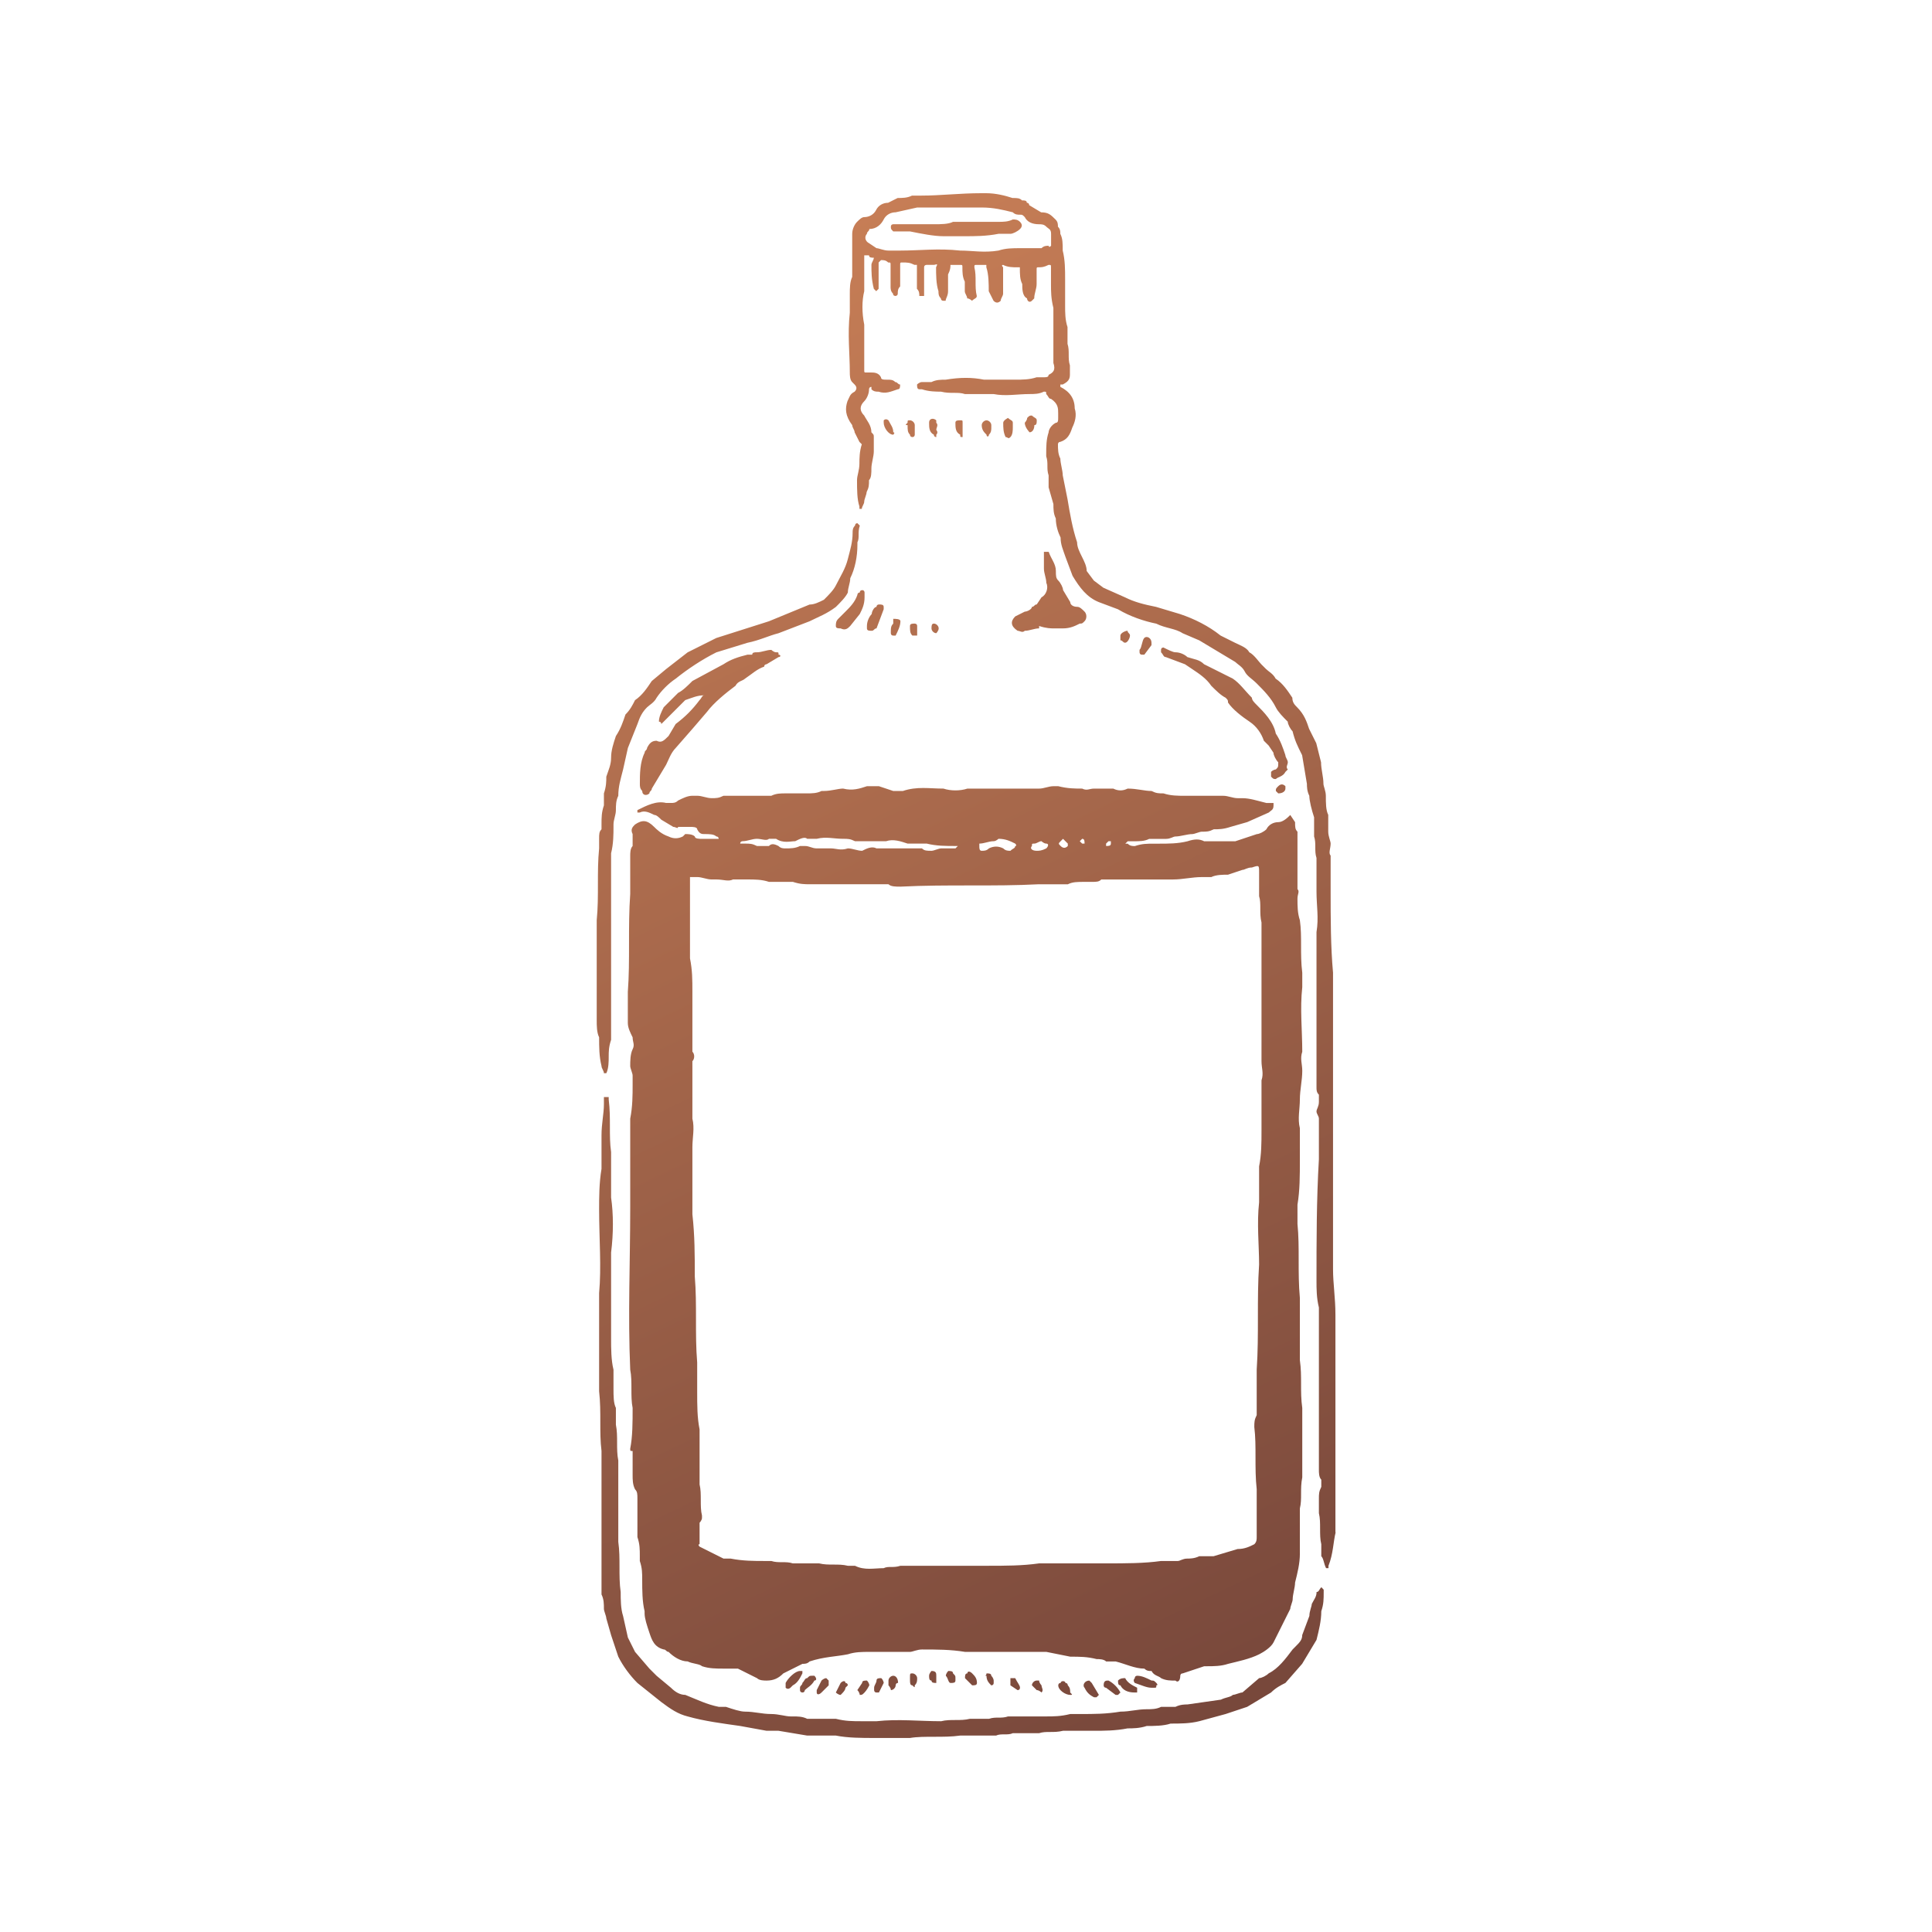<svg width="790" height="790" viewBox="0 0 790 790" fill="none" xmlns="http://www.w3.org/2000/svg">
<path d="M246.94 438.82C246.94 437.84 245.96 436.86 245.96 435.89C244.98 431.98 244.98 428.07 244.98 424.16C244 422.2 244 419.27 244 417.32V376.25C244.98 366.47 244 356.69 244.98 346.92V343.01C244.98 341.05 244.98 340.08 245.96 339.1V337.14C245.96 334.21 245.96 332.25 246.94 329.32V324.43C247.92 321.5 247.92 319.54 247.92 317.59C248.9 314.66 249.88 312.7 249.88 309.77C249.88 306.84 250.86 303.9 251.84 300.97C253.8 298.04 254.77 295.1 255.75 292.17C257.71 290.21 258.68 288.26 259.66 286.3C262.59 284.34 264.55 281.41 266.5 278.48L272.37 273.59L281.17 266.75L292.9 260.88L314.41 254.04L331.03 247.2C332.99 247.2 334.94 246.22 336.9 245.24C338.86 243.28 340.81 241.33 341.79 239.37C343.75 235.46 345.7 232.53 346.68 228.61C347.66 224.7 348.64 221.77 348.64 217.85C348.64 216.87 348.64 215.89 349.62 214.92C349.62 214.92 349.62 213.94 350.6 213.94L351.58 214.92C350.6 217.85 351.58 219.81 350.6 221.76V222.74C350.6 227.63 349.62 232.52 347.67 236.43C347.67 238.39 346.69 240.34 346.69 242.3C345.71 244.26 343.76 246.21 341.8 248.17C337.89 251.1 334.96 252.08 331.04 254.04L318.33 258.93C314.42 259.91 310.51 261.86 305.62 262.84L292.91 266.75C287.04 269.68 281.18 273.59 276.29 277.51C273.36 279.47 270.42 282.4 268.47 285.33C267.49 287.29 265.54 288.26 264.56 289.24C262.6 291.2 261.63 293.15 260.65 296.08L256.74 305.86L254.78 314.66C253.8 318.57 252.82 321.5 252.82 325.42C251.84 327.38 251.84 329.33 251.84 331.29C251.84 333.25 250.86 335.2 250.86 337.16V338.14C250.86 341.07 250.86 344.98 249.88 348.9V425.17C248.9 428.1 248.9 430.06 248.9 432.01C248.9 433.97 248.9 436.9 247.92 438.85H246.94V438.82ZM541.26 650.03V651.01C541.26 653.94 541.26 655.9 540.28 658.83C540.28 662.74 539.3 666.65 538.32 670.56L532.45 680.34L525.61 688.16C523.65 689.14 521.7 690.12 519.74 692.07L509.96 697.94L501.16 700.87L490.4 703.8C486.49 704.78 482.58 704.78 478.67 704.78C475.74 705.76 471.83 705.76 468.89 705.76C465.96 706.74 463.02 706.74 461.07 706.74C456.18 707.72 451.29 707.72 447.38 707.72H434.68C430.77 708.7 427.84 707.72 424.9 708.7H414.14C412.18 709.68 409.25 708.7 407.3 709.68H392.63C385.79 710.66 377.96 709.68 372.1 710.66H357.43C352.54 710.66 346.67 710.66 341.79 709.68H330.06L318.33 707.72H313.44L302.68 705.76C295.84 704.78 288.01 703.8 281.17 701.85C277.26 700.87 274.33 698.92 270.41 695.98L260.63 688.16C257.7 685.23 254.76 681.32 252.81 677.4L249.88 668.6L247.92 661.76C247.92 660.78 246.94 658.83 246.94 657.85C246.94 655.89 246.94 653.94 245.96 651.98V593.31C244.98 585.49 245.96 577.67 244.98 568.86V528.77C245.96 518.01 244.98 506.28 244.98 494.55C244.98 489.66 244.98 483.79 245.96 477.93V464.24C245.96 459.35 246.94 455.44 246.94 451.53V448.6H248.9V449.58C249.88 457.4 248.9 464.25 249.88 471.09V489.67C250.86 496.51 250.86 504.34 249.88 512.16V547.36C249.88 551.27 249.88 556.16 250.86 560.07V567.89C250.86 570.82 250.86 573.76 251.84 575.71V582.55C252.82 587.44 251.84 592.33 252.82 597.22V630.47C253.8 637.31 252.82 644.16 253.8 651C253.8 653.93 253.8 657.84 254.78 660.78L256.74 669.58L259.67 675.45L265.54 682.29L268.47 685.22L274.34 690.11C276.3 692.07 278.25 693.04 280.21 693.04C285.1 695 289.01 696.95 293.9 697.93H296.83C299.76 698.91 302.7 699.89 304.65 699.89C308.56 699.89 311.49 700.87 315.41 700.87C318.34 700.87 321.28 701.85 323.23 701.85H324.21C326.17 701.85 328.12 701.85 330.08 702.83H341.81C345.72 703.81 348.65 703.81 352.57 703.81H358.44C367.24 702.83 376.04 703.81 384.84 703.81C388.75 702.83 392.66 703.81 396.57 702.83H404.39C407.32 701.85 409.28 702.83 412.21 701.85H427.85C430.78 701.85 433.72 701.85 437.63 700.87H441.54C447.41 700.87 452.3 700.87 458.16 699.89C462.07 699.89 465 698.91 468.92 698.91C470.88 698.91 472.83 698.91 474.79 697.93H480.66C482.62 696.95 484.57 696.95 485.55 696.95L499.24 694.99C501.2 694.01 503.15 694.01 504.13 693.03C505.11 693.03 507.06 692.05 508.04 692.05L514.88 686.18C515.86 686.18 517.81 685.2 518.79 684.22C522.7 682.26 525.63 678.35 528.57 674.44L529.55 673.46C531.51 671.5 532.48 670.53 532.48 668.57L535.41 660.75C535.41 658.79 536.39 656.84 536.39 655.86C537.37 653.9 538.35 652.93 538.35 650.97C539.33 650.97 539.33 649.99 540.31 649.01L541.26 650.03ZM354.5 321.48H359.39L365.26 323.44H369.17C375.04 321.48 379.93 322.46 385.79 322.46C388.72 323.44 392.63 323.44 395.57 322.46H424.9C426.86 322.46 428.81 321.48 430.77 321.48H432.73C436.64 322.46 439.57 322.46 442.51 322.46C444.47 323.44 445.44 322.46 447.4 322.46H455.22C457.18 323.44 459.13 323.44 461.09 322.46C465 322.46 467.93 323.44 470.87 323.44C472.83 324.42 473.8 324.42 475.76 324.42C478.69 325.4 481.63 325.4 484.56 325.4H500.21C502.17 325.4 504.12 326.38 506.08 326.38H508.04C510.97 326.38 513.91 327.36 517.82 328.34H520.75V329.32C520.75 331.28 519.77 331.28 518.79 332.25L509.99 336.16L503.15 338.12C500.22 339.1 498.26 339.1 496.31 339.1C494.35 340.08 493.38 340.08 491.42 340.08C490.44 340.08 488.49 341.06 487.51 341.06C485.55 341.06 482.62 342.04 480.67 342.04C479.69 342.04 478.71 343.02 476.76 343.02H469.92C467.96 344 466.01 344 463.08 344H461.12L460.14 344.98H461.12C462.1 345.96 463.08 345.96 464.05 345.96C466.98 344.98 468.94 344.98 471.87 344.98H473.83C477.74 344.98 481.65 344.98 485.56 344C488.49 343.02 490.45 343.02 492.4 344H505.11L513.91 341.07C514.89 341.07 516.84 340.09 517.82 339.11C518.8 337.15 520.75 336.18 522.71 336.18C524.67 336.18 526.62 334.22 527.6 333.25L529.56 336.18C529.56 338.14 529.56 339.11 530.54 340.09V363.56C531.52 364.54 530.54 365.52 530.54 367.47C530.54 370.4 530.54 373.34 531.52 376.27C532.5 383.11 531.52 389.96 532.5 397.78V403.65C531.52 412.45 532.5 421.25 532.5 430.05C531.52 432.98 532.5 434.94 532.5 437.87C532.5 441.78 531.52 445.69 531.52 449.6C531.52 453.51 530.54 457.42 531.52 461.33V474.04C531.52 480.88 531.52 486.75 530.54 492.62V500.44C531.52 510.22 530.54 520 531.52 530.75V556.17C532.5 563.01 531.52 568.88 532.5 575.73V604.09C531.52 608.98 532.5 612.89 531.52 616.8V635.38C531.52 639.29 530.54 643.2 529.56 647.11C529.56 649.07 528.58 652 528.58 653.95C528.58 654.93 527.6 656.88 527.6 657.86L520.76 671.55C519.78 673.51 516.85 675.46 514.89 676.44C510.98 678.4 506.09 679.37 502.18 680.35C499.25 681.33 496.31 681.33 493.38 681.33H492.4L483.6 684.26C482.62 684.26 482.62 685.24 482.62 685.24C482.62 687.2 481.64 688.17 480.66 687.2C478.7 687.2 476.75 687.2 474.79 686.22C473.81 685.24 471.86 685.24 470.88 683.29C469.9 683.29 468.92 683.29 467.95 682.31C464.04 682.31 460.13 680.35 456.22 679.38H452.31C451.33 678.4 449.38 678.4 448.4 678.4C444.49 677.42 441.56 677.42 437.64 677.42L427.86 675.46H394.61C388.74 674.48 382.88 674.48 377.01 674.48C375.05 674.48 373.1 675.46 372.12 675.46H355.5C352.57 675.46 349.63 675.46 346.7 676.44C341.81 677.42 336.92 677.42 331.05 679.37C330.07 680.35 329.09 680.35 328.12 680.35L320.3 684.26C318.34 686.22 316.39 687.19 313.46 687.19C312.48 687.19 310.53 687.19 309.55 686.21L301.73 682.3H295.86C292.93 682.3 289.99 682.3 287.06 681.32C286.08 680.34 283.15 680.34 281.19 679.36C278.26 679.36 275.32 677.4 273.37 675.45C272.39 675.45 272.39 674.47 271.41 674.47C267.5 673.49 266.52 670.56 265.54 667.63C264.56 664.7 263.58 661.76 263.58 659.81V658.83C262.6 654.92 262.6 650.03 262.6 646.12C262.6 643.19 262.6 641.23 261.62 638.3V636.34C261.62 633.41 261.62 631.45 260.64 628.52V612.88C260.64 610.92 260.64 609.95 259.66 608.97C258.68 607.01 258.68 605.06 258.68 603.1V593.32C257.7 593.32 257.7 593.32 257.7 592.34C258.68 587.45 258.68 581.58 258.68 575.72C257.7 570.83 258.68 564.96 257.7 560.07C256.72 537.58 257.7 516.07 257.7 493.58V457.4C258.68 452.51 258.68 447.62 258.68 443.71V439.8C258.68 438.82 257.7 436.87 257.7 435.89C257.7 433.93 257.7 431 258.68 429.05C259.66 427.1 258.68 426.12 258.68 424.16C257.7 422.2 256.72 420.25 256.72 418.29V405.58C257.7 392.87 256.72 379.18 257.7 365.49V349.85C257.7 348.87 257.7 346.92 258.68 345.94V341.05C257.7 339.09 258.68 338.12 259.66 337.14C262.59 335.18 264.55 335.18 267.48 338.12C268.46 339.1 270.41 341.05 273.35 342.03C275.31 343.01 277.26 343.01 279.22 342.03L280.2 341.05C281.18 341.05 283.13 341.05 284.11 342.03C284.11 343.01 286.07 343.01 287.04 343.01H293.88C293.88 343.01 293.88 342.03 292.9 342.03C291.92 341.05 289.97 341.05 288.01 341.05C287.03 341.05 286.05 341.05 285.08 339.09C285.08 338.11 283.12 338.11 282.15 338.11H277.26C277.26 339.09 276.28 338.11 275.3 338.11L270.41 335.18C269.43 334.2 268.45 333.22 267.48 333.22C265.52 332.24 263.57 331.26 261.61 332.24H260.63V331.26C264.54 329.3 268.45 327.35 272.36 328.33H274.32C275.3 328.33 276.28 328.33 277.25 327.35C279.21 326.37 281.16 325.39 283.12 325.39H285.08C287.04 325.39 288.99 326.37 290.95 326.37C292.91 326.37 293.88 326.37 295.84 325.39H315.4C317.36 324.41 319.31 324.41 321.27 324.41H330.07C332.03 324.41 333.98 324.41 335.94 323.43H336.92C339.85 323.43 342.79 322.45 344.74 322.45C348.63 323.44 351.56 322.46 354.5 321.48ZM276.27 296.06C280.18 293.13 283.11 290.19 286.05 286.28C287.03 285.3 287.03 284.32 288.01 284.32C285.08 284.32 283.12 285.3 280.19 286.28L270.41 296.06C270.41 295.08 269.43 295.08 269.43 295.08C269.43 293.12 270.41 291.17 271.39 289.21L277.26 283.34C279.22 282.36 281.17 280.41 283.13 278.45L295.84 271.61C298.77 269.65 301.71 268.68 305.62 267.7H307.58C307.58 266.72 308.56 266.72 309.54 266.72C311.5 266.72 313.45 265.74 315.41 265.74C315.41 265.74 316.39 266.72 317.37 266.72C318.35 266.72 318.35 266.72 318.35 267.7C319.33 267.7 319.33 268.68 318.35 268.68L313.46 271.61C313.46 271.61 312.48 271.61 312.48 272.59C309.55 273.57 307.59 275.52 304.66 277.48C303.68 278.46 301.73 278.46 300.75 280.41C296.84 283.34 291.95 287.25 289.02 291.17L283.15 298.01L276.31 305.83C274.35 307.79 273.38 310.72 272.4 312.67L266.53 322.45C266.53 323.43 265.55 323.43 265.55 324.41C264.57 325.39 262.62 325.39 262.62 323.43C261.64 322.45 261.64 321.47 261.64 320.5C261.64 316.59 261.64 311.7 263.6 307.79C263.6 306.81 264.58 306.81 264.58 305.83C265.56 303.87 266.54 302.9 268.49 302.9C270.45 303.88 271.42 302.9 273.38 300.94L276.27 296.06ZM424.9 361.57C406.32 362.55 387.74 361.57 368.19 362.55C366.23 362.55 364.28 362.55 363.3 361.57H331.03C329.07 361.57 327.12 361.57 324.19 360.59H314.41C311.48 359.61 308.54 359.61 305.61 359.61H299.74C297.78 360.59 295.83 359.61 292.9 359.61H290.94C288.98 359.61 287.03 358.63 285.07 358.63H282.14V391.88C283.12 396.77 283.12 400.68 283.12 405.57V430.02C284.1 431 284.1 432.95 283.12 433.93V457.4C284.1 461.31 283.12 465.22 283.12 469.13V496.51C284.1 505.31 284.1 513.13 284.1 521.93C285.08 533.66 284.1 545.4 285.08 557.13V568.86C285.08 574.73 285.08 579.62 286.06 584.5V606.99C287.04 610.9 286.06 615.79 287.04 619.7V620.68C287.04 621.66 286.06 622.64 286.06 622.64V631.44C285.08 631.44 286.06 632.42 286.06 632.42L295.84 637.31H298.77C303.66 638.29 308.55 638.29 312.46 638.29H315.39C318.32 639.27 321.26 638.29 324.19 639.27H334.95C338.86 640.25 342.77 639.27 346.68 640.25H349.61C353.52 642.21 357.43 641.23 361.34 641.23C363.3 640.25 365.25 641.23 368.18 640.25H403.38C411.2 640.25 418.05 640.25 424.89 639.27H452.27C460.09 639.27 467.91 639.27 474.76 638.29H481.6C482.58 638.29 483.56 637.31 485.51 637.31C486.49 637.31 488.44 637.31 490.4 636.33H496.27L506.05 633.4C508.98 633.4 510.94 632.42 512.89 631.44C513.87 630.46 513.87 629.48 513.87 628.51V608.95C512.89 600.15 513.87 591.35 512.89 583.53C512.89 581.57 512.89 580.6 513.87 578.64V560.06C514.85 545.39 513.87 531.7 514.85 517.04C514.85 509.22 513.87 500.42 514.85 491.62V476.95C515.83 472.06 515.83 467.17 515.83 462.28V441.75C516.81 438.82 515.83 436.86 515.83 433.93V377.22C514.85 373.31 515.83 369.4 514.85 366.46V356.68C514.85 353.75 514.85 353.75 511.92 354.72C509.96 354.72 508.99 355.7 508.01 355.7L502.14 357.66C500.18 357.66 497.25 357.66 495.3 358.64H491.39C487.48 358.64 483.57 359.62 479.66 359.62H450.33C449.35 360.6 448.37 360.6 446.42 360.6H443.49C440.56 360.6 438.6 360.6 436.65 361.58H424.9V361.57ZM349.61 343.97C347.65 342.99 346.68 342.99 344.72 342.99C340.81 342.99 337.88 342.01 333.96 342.99H330.05C329.07 342.01 327.12 342.99 325.16 343.97C323.2 343.97 320.27 344.95 317.34 342.99H314.41C313.43 343.97 311.48 342.99 309.52 342.99C307.56 342.99 305.61 343.97 303.65 343.97C303.65 343.97 302.67 343.97 302.67 344.95H304.63C306.59 344.95 307.56 344.95 309.52 345.93H314.41C315.39 344.95 316.37 344.95 318.32 345.93C319.3 346.91 320.28 346.91 321.25 346.91C323.21 346.91 325.16 346.91 327.12 345.93H329.08C331.04 345.93 332.01 346.91 333.97 346.91H339.84C341.8 346.91 343.75 347.89 346.68 346.91C348.64 346.91 350.59 347.89 352.55 347.89C354.51 346.91 356.46 345.93 358.42 346.91H377C377.98 347.89 378.96 347.89 380.91 347.89C381.89 347.89 383.84 346.91 384.82 346.91H390.69L391.67 345.93H390.68C386.77 345.93 382.86 345.93 378.95 344.95H371.13C368.2 343.97 365.26 342.99 362.33 343.97H349.61ZM328.1 683.27V684.25C327.12 686.21 326.14 688.16 324.19 689.14L323.21 690.12C323.21 690.12 322.23 691.1 321.25 690.12V688.16C322.23 686.2 325.16 683.27 327.12 683.27H328.1ZM327.12 691.1V690.12C327.12 689.14 328.1 689.14 328.1 688.16C329.08 687.18 329.08 686.2 330.06 686.2C331.04 685.22 331.04 685.22 332.02 685.22H333C333.98 686.2 333.98 687.18 333 687.18C332.02 689.14 330.07 690.11 329.09 691.09C329.09 691.09 329.09 692.07 328.11 692.07C328.1 692.07 327.12 692.07 327.12 691.1ZM338.85 687.18V689.14L335.92 692.07C334.94 693.05 333.96 693.05 333.96 692.07V691.09L335.92 687.18C335.92 687.18 336.9 686.2 337.88 686.2L338.85 687.18ZM353.52 242.28V244.24C353.52 247.17 352.54 249.13 351.56 251.08L347.65 255.97C346.67 256.95 345.69 257.93 343.74 256.95C342.76 256.95 341.78 256.95 341.78 255.97C341.78 254.99 341.78 254.01 342.76 253.04L345.69 250.11C347.65 248.15 349.6 246.2 350.58 243.27C350.58 243.27 350.58 242.29 351.56 242.29C351.56 241.31 352.54 241.31 352.54 241.31C353.52 241.3 353.52 242.28 353.52 242.28ZM343.74 688.16C344.72 687.18 345.7 687.18 345.7 688.16C346.68 688.16 346.68 689.14 346.68 689.14L345.7 690.12C345.7 691.1 344.72 692.08 343.74 693.05C342.76 693.05 341.78 692.07 341.78 692.07L343.74 688.16ZM546.15 626.56C545.17 630.47 545.17 635.36 543.22 640.25V641.23H542.24C541.26 639.27 541.26 637.32 540.28 636.34V631.45C539.3 627.54 540.28 622.65 539.3 618.74V612.87C539.3 610.91 539.3 609.94 540.28 607.98V605.05C539.3 604.07 539.3 602.12 539.3 601.14V534.65C538.32 530.74 538.32 526.83 538.32 523.89C538.32 507.27 538.32 490.64 539.3 474.02V457.4C539.3 456.42 538.32 455.44 538.32 454.47C538.32 453.49 539.3 452.51 539.3 450.56V447.63C538.32 446.65 538.32 445.67 538.32 444.7V381.14C539.3 375.27 538.32 370.38 538.32 364.52V350.83C537.34 347.9 538.32 344.96 537.34 342.03V334.21C536.36 331.28 535.38 327.37 535.38 325.41C534.4 323.45 534.4 321.5 534.4 320.52L532.44 308.79C530.48 304.88 529.51 302.92 528.53 299.01C527.55 298.03 526.57 296.08 526.57 295.1C524.61 293.14 522.66 291.19 521.68 289.23C519.72 285.32 516.79 282.39 513.86 279.45C511.9 277.49 509.95 276.52 508.97 274.56C507.99 272.6 506.04 271.63 505.06 270.65L490.39 261.85L483.55 258.92C480.62 256.96 476.71 256.96 472.79 255.01C467.9 254.03 462.03 252.08 457.15 249.14L449.33 246.21C444.44 244.25 441.51 240.34 438.57 235.45L435.64 227.63C434.66 224.7 433.68 222.74 433.68 219.81C432.7 217.85 431.72 214.92 431.72 211.99C430.74 210.03 430.74 208.08 430.74 206.12L428.78 199.28V194.39C427.8 191.46 428.78 189.5 427.8 186.57V185.59C427.8 182.66 427.8 179.72 428.78 176.79C428.78 175.81 429.76 173.86 431.71 172.88C432.69 172.88 432.69 171.9 432.69 170.92V168.96C432.69 167 432.69 165.05 429.76 163.09C428.78 163.09 428.78 162.11 427.8 161.13C427.8 160.15 427.8 160.15 426.82 160.15C424.86 161.13 422.91 161.13 420.95 161.13C416.06 161.13 411.17 162.11 406.28 161.13H394.55C391.62 160.15 388.68 161.13 384.77 160.15C382.81 160.15 379.88 160.15 376.95 159.17H375.97C374.99 159.17 374.99 158.19 374.99 157.21C374.99 157.21 375.97 156.23 376.95 156.23H380.86C382.82 155.25 384.77 155.25 386.73 155.25C392.6 154.27 397.49 154.27 402.37 155.25H415.08C418.01 155.25 420.95 155.25 423.88 154.27H426.81C427.79 154.27 428.77 154.27 428.77 153.29C430.73 152.31 431.7 151.33 430.73 148.4V125.91C429.75 122 429.75 119.07 429.75 116.13V109.29C429.75 108.31 429.75 108.31 428.77 108.31C426.81 109.29 425.84 109.29 424.86 109.29C423.88 109.29 423.88 109.29 423.88 110.27V116.14C423.88 118.1 422.9 120.05 422.9 122.01L421.92 122.99C420.94 123.97 419.96 122.99 419.96 122.01C418 121.03 418 118.1 418 116.14C417.02 114.18 417.02 112.23 417.02 109.3H416.04C414.08 109.3 412.13 109.3 410.17 108.32C409.19 108.32 410.17 109.3 410.17 109.3V120.06C410.17 121.04 409.19 122.02 409.19 122.99C408.21 123.97 407.23 123.97 406.26 122.99L404.3 119.08C404.3 116.15 404.3 112.24 403.32 109.3V108.32H399.41C398.43 108.32 398.43 108.32 398.43 109.3C399.41 113.21 398.43 117.12 399.41 121.03C399.41 122.01 398.43 122.01 397.45 122.99C397.45 122.99 396.47 122.01 395.49 122.01C395.49 121.03 394.51 120.05 394.51 119.08V115.17C393.53 113.21 393.53 111.26 393.53 109.3C393.53 108.32 393.53 108.32 392.55 108.32H388.64C388.64 109.3 388.64 110.28 387.66 112.23V119.07C387.66 121.03 386.68 122 386.68 122.98H385.7C384.72 122.98 384.72 122 384.72 122C383.74 121.02 383.74 120.04 383.74 119.07C382.76 116.14 382.76 112.23 382.76 109.29C383.74 107.33 382.76 108.31 381.78 108.31H378.85C378.85 108.31 377.87 108.31 377.87 109.29V121.02H375.91C375.91 120.04 375.91 119.06 374.93 118.09V108.31H373.95C371.99 107.33 371.02 107.33 369.06 107.33C368.08 107.33 368.08 107.33 368.08 108.31V117.11C367.1 118.09 367.1 119.07 367.1 120.04C367.1 121.02 366.12 121.02 366.12 121.02C366.12 121.02 365.14 121.02 365.14 120.04C364.16 119.06 364.16 118.08 364.16 117.11V108.31C364.16 107.33 364.16 107.33 363.18 107.33C362.2 106.35 361.22 106.35 360.25 106.35L359.27 107.33V118.09L358.29 119.07L357.31 118.09C356.33 114.18 356.33 111.25 356.33 108.31C356.33 107.33 357.31 106.35 357.31 105.38C356.33 105.38 355.35 105.38 355.35 104.4H353.39V119.07C352.41 122.98 352.41 127.87 353.39 132.76V151.34C353.39 152.32 353.39 152.32 354.37 152.32H356.33C357.31 152.32 359.26 152.32 360.24 154.28C360.24 155.26 361.22 155.26 363.17 155.26C364.15 155.26 365.13 155.26 366.1 156.24C367.08 156.24 367.08 157.22 368.06 157.22C368.06 158.2 368.06 159.18 367.08 159.18C364.15 160.16 362.19 161.14 359.26 160.16C358.28 160.16 357.3 160.16 356.33 159.18V158.2C355.35 158.2 355.35 159.18 355.35 159.18C355.35 161.14 354.37 163.09 353.39 164.07C351.43 166.03 351.43 167.98 353.39 169.94C354.37 171.9 356.32 173.85 356.32 176.78C357.3 177.76 357.3 177.76 357.3 178.74V184.61C357.3 186.57 356.32 189.5 356.32 191.45C356.32 193.4 356.32 195.36 355.34 196.34C355.34 198.3 355.34 199.27 354.36 201.23C354.36 202.21 353.38 204.16 353.38 205.14C353.38 206.12 352.4 207.1 352.4 208.07H351.42V207.09C350.44 204.16 350.44 200.25 350.44 196.33C350.44 194.37 351.42 192.42 351.42 189.49C351.42 187.53 351.42 184.6 352.4 181.67L351.42 180.69L349.46 176.78C349.46 175.8 348.48 174.82 348.48 173.85C345.55 169.94 345.55 167.01 346.52 164.07C347.5 162.11 347.5 161.14 349.45 160.16C350.43 159.18 350.43 158.2 349.45 157.23L348.47 156.25C347.49 155.27 347.49 153.32 347.49 152.34C347.49 144.52 346.51 136.69 347.49 127.89V120.07C347.49 118.11 347.49 115.18 348.47 113.23V95.63C348.47 93.67 349.45 91.72 350.43 90.74C351.41 89.76 352.39 88.78 353.36 88.78C355.32 88.78 357.27 87.8 358.25 85.85C359.23 83.9 361.18 82.92 363.14 82.92L367.05 80.96C369.01 80.96 370.96 80.96 372.92 79.98H376.83C384.65 79.98 392.48 79 401.28 79H403.24C407.15 79 411.06 79.98 414 80.96C415.96 80.96 416.93 80.96 417.91 81.94C418.89 81.94 419.87 81.94 419.87 82.92C420.85 82.92 420.85 83.9 420.85 83.9L425.74 86.83C428.67 86.83 429.65 87.81 431.61 89.76C432.59 90.74 432.59 91.72 432.59 92.69C433.57 93.67 433.57 94.65 433.57 95.62C434.55 97.58 434.55 99.53 434.55 102.46C435.53 106.37 435.53 110.28 435.53 114.19V124.95C435.53 127.88 435.53 130.82 436.51 133.75V140.59C437.49 143.52 436.51 146.46 437.49 149.39V153.3C437.49 155.26 436.51 156.23 434.56 157.21H433.58V158.19C437.49 160.15 439.45 163.08 439.45 166.99C440.43 169.92 439.45 172.86 438.47 174.81C437.49 177.74 436.51 179.7 433.58 180.68C432.6 180.68 432.6 181.66 432.6 181.66C432.6 183.62 432.6 185.57 433.58 187.53C433.58 189.49 434.56 192.42 434.56 194.37L436.52 204.15C437.5 210.02 438.48 215.88 440.43 221.75C440.43 223.71 441.41 225.66 442.39 227.62C443.37 229.58 444.35 231.53 444.35 233.49L447.28 237.4L451.19 240.33L459.99 244.24C463.9 246.2 467.81 247.17 472.7 248.15L482.48 251.08C488.35 253.04 494.21 255.97 499.1 259.88L504.97 262.81C506.93 263.79 509.86 264.77 510.84 266.72C512.8 267.7 514.75 270.63 515.73 271.61L517.69 273.57C518.67 274.55 520.62 275.53 521.6 277.48C524.53 279.44 526.49 282.37 528.44 285.3C528.44 287.26 529.42 288.23 530.4 289.21C533.33 292.14 534.31 295.08 535.29 298.01L538.22 303.88L540.18 311.7C540.18 314.63 541.16 317.57 541.16 320.5C541.16 321.48 542.14 323.43 542.14 325.39C542.14 328.32 542.14 331.26 543.12 333.21V340.05C543.12 342.01 544.1 343.96 544.1 344.94C544.1 346.9 543.12 348.85 544.1 349.83V364.5C544.1 375.26 544.1 386.99 545.08 397.75V519C545.08 524.87 546.06 530.73 546.06 537.58V626.56H546.15ZM355.47 689.14C354.49 691.1 353.51 692.07 353.51 692.07C352.53 693.05 352.53 693.05 351.55 693.05C351.55 693.05 351.55 692.07 350.57 691.09L352.53 688.16C352.53 687.18 353.51 687.18 354.49 687.18C355.47 688.16 355.47 689.14 355.47 689.14ZM429.79 95.61C429.79 93.65 428.81 93.65 427.83 92.68C426.85 91.7 425.87 91.7 424.9 91.7C421.97 91.7 420.01 90.72 419.03 88.77C418.05 87.79 418.05 87.79 417.07 87.79C416.09 87.79 415.11 87.79 414.14 86.81C410.23 85.83 406.32 84.85 401.43 84.85H375.03L366.23 86.81C364.27 86.81 362.32 87.79 361.34 89.74C360.36 91.7 358.41 93.65 355.47 93.65C355.47 94.63 354.49 94.63 354.49 95.61C353.51 96.59 353.51 98.54 355.47 99.52L358.4 101.48C359.38 101.48 361.33 102.46 363.29 102.46H368.18C376 102.46 383.82 101.48 392.63 102.46C397.52 102.46 402.41 103.44 408.28 102.46C411.21 101.48 414.15 101.48 417.08 101.48H425.88C426.86 100.5 427.84 100.5 428.81 100.5C428.81 100.5 428.81 101.48 429.79 100.5V95.61ZM361.34 248.15V249.13L358.41 256.95C357.43 256.95 357.43 257.93 356.45 257.93C355.47 257.93 354.49 257.93 354.49 256.95V255.97C354.49 254.01 355.47 252.06 356.45 251.08C356.45 250.1 357.43 248.15 358.41 248.15C358.41 247.17 359.39 247.17 359.39 247.17C360.36 247.17 361.34 247.17 361.34 248.15ZM358.41 692.07C357.43 692.07 357.43 691.09 357.43 691.09V690.11C357.43 689.13 358.41 688.15 358.41 687.18C358.41 686.2 359.39 686.2 360.37 686.2C361.35 687.18 361.35 688.16 361.35 688.16L359.39 692.07H358.41ZM361.34 171.88C362.32 170.9 363.3 171.88 363.3 171.88C364.28 173.84 365.26 174.81 365.26 176.77C366.24 176.77 365.26 177.75 365.26 177.75C363.3 177.75 361.35 174.82 361.35 172.86V171.88H361.34ZM363.3 687.18C363.3 686.2 364.28 685.22 365.26 685.22C366.24 685.22 367.22 686.2 367.22 688.15C366.24 688.15 366.24 689.13 366.24 689.13C366.24 690.11 365.26 691.09 364.28 691.09C364.28 690.11 363.3 689.13 363.3 689.13V687.18ZM417.08 90.72C418.06 91.7 418.06 92.68 417.08 93.65C416.1 94.63 414.15 95.61 413.17 95.61H408.28C403.39 96.59 398.5 96.59 394.59 96.59H385.79C381.88 96.59 376.99 95.61 372.1 94.63H365.26C364.28 93.65 364.28 93.65 364.28 92.67C364.28 91.69 365.26 91.69 365.26 91.69H381.88C384.81 91.69 387.75 91.69 389.7 90.71H408.28C410.24 90.71 412.19 90.71 414.15 89.73C415.12 89.74 416.1 89.74 417.08 90.72ZM364.27 257.93C364.27 256.95 364.27 255.97 365.25 255V253.04C366.23 253.04 368.18 253.04 368.18 254.02C368.18 255.98 367.2 257.93 366.22 259.89H365.24C364.26 259.89 364.26 258.91 364.26 258.91V257.93H364.27ZM374.05 173.83V177.74C374.05 177.74 374.05 178.72 373.07 178.72C373.07 178.72 372.09 178.72 372.09 177.74C371.11 176.76 371.11 175.78 371.11 173.83C370.13 173.83 370.13 173.83 371.11 172.85C371.11 171.87 371.11 171.87 372.09 171.87C373.07 171.88 374.05 172.86 374.05 173.83ZM374.05 254.99C374.05 254.99 375.03 254.99 375.03 255.97V259.88H373.07C372.09 258.9 372.09 257.92 372.09 255.97C372.1 254.99 373.07 254.99 374.05 254.99ZM375.03 686.21C375.03 687.19 375.03 688.17 374.05 689.14C374.05 690.12 374.05 690.12 373.07 689.14C372.09 689.14 372.09 688.16 372.09 686.21C372.09 684.26 372.09 684.25 373.07 684.25C374.05 684.25 375.03 685.23 375.03 686.21ZM382.85 172.86C383.83 173.84 382.85 174.82 382.85 175.79C382.85 175.79 383.83 176.77 382.85 177.75V178.73C382.85 178.73 381.87 178.73 381.87 177.75C379.91 176.77 379.91 174.82 379.91 172.86C379.91 170.9 381.87 170.9 382.84 171.88V172.86H382.85ZM382.85 688.16C381.87 688.16 380.89 688.16 380.89 687.18C379.91 687.18 379.91 686.2 379.91 685.22C379.91 684.24 380.89 683.26 380.89 683.26C382.85 683.26 382.85 684.24 382.85 685.22V688.16ZM381.87 254.99C382.85 254.99 383.83 255.97 383.83 256.95C383.83 257.93 382.85 258.91 382.85 258.91C381.87 258.91 380.89 257.93 380.89 256.95C380.9 255.97 380.9 254.99 381.87 254.99ZM389.7 684.25C390.68 685.23 390.68 685.23 390.68 686.21V687.19C390.68 688.17 389.7 688.17 388.72 688.17C387.74 688.17 387.74 686.21 386.76 685.24C386.76 684.26 387.74 683.28 387.74 683.28C388.72 683.27 389.7 683.27 389.7 684.25ZM393.61 178.72C392.63 178.72 392.63 178.72 392.63 177.74C390.67 176.76 390.67 174.81 390.67 172.85C390.67 171.87 391.65 171.87 392.63 171.87C393.61 171.87 393.61 171.87 393.61 172.85V178.72ZM397.52 684.25C398.5 685.23 399.48 686.21 399.48 688.16C399.48 689.14 398.5 689.14 397.52 689.14L394.59 686.21C394.59 685.23 394.59 684.25 395.57 684.25C395.56 683.27 396.54 683.27 397.52 684.25ZM400.45 345.93C400.45 346.91 400.45 347.89 401.43 347.89C402.41 347.89 403.39 347.89 404.36 346.91C406.32 345.93 408.27 345.93 410.23 346.91C411.21 347.89 412.19 347.89 413.16 347.89C414.14 346.91 415.12 346.91 415.12 345.93C416.1 345.93 415.12 344.95 415.12 344.95C413.16 343.97 411.21 342.99 408.28 342.99C408.28 342.99 407.3 343.97 406.32 343.97C404.36 343.97 402.41 344.95 400.45 344.95V345.93V345.93ZM403.39 177.75C402.41 176.77 401.43 175.79 401.43 173.84C401.43 172.86 402.41 171.88 403.39 171.88C404.37 171.88 405.35 172.86 405.35 173.84V174.82C405.35 175.8 405.35 176.78 404.37 177.75C404.36 178.72 403.39 178.72 403.39 177.75ZM405.34 685.23C406.32 686.21 406.32 687.19 406.32 687.19V688.17C406.32 689.15 405.34 689.15 405.34 689.15C404.36 688.17 403.38 687.19 403.38 685.24C402.4 685.24 403.38 685.24 403.38 684.26C404.36 684.25 405.34 684.25 405.34 685.23ZM414.14 174.81C414.14 175.79 414.14 177.74 413.16 178.72C412.18 179.7 412.18 178.72 411.2 178.72C410.22 176.76 410.22 174.81 410.22 172.85C410.22 171.87 412.18 170.89 412.18 170.89C413.16 171.87 414.14 171.87 414.14 172.85V174.81ZM413.16 689.14V686.21H415.12C416.1 688.17 417.08 689.14 417.08 690.12C417.08 690.12 417.08 691.1 416.1 691.1L413.16 689.14ZM419.03 250.1C420.01 250.1 421.96 249.12 421.96 248.14C422.94 248.14 422.94 247.16 423.92 247.16L425.88 244.23C427.84 243.25 428.81 240.32 427.84 238.36C427.84 236.4 426.86 234.45 426.86 232.49V225.65H428.82C429.8 228.58 431.75 230.54 431.75 233.47C431.75 235.43 431.75 236.4 432.73 237.38C433.71 238.36 434.69 240.31 434.69 241.29L437.62 246.18C437.62 247.16 438.6 248.14 440.55 248.14C441.53 248.14 442.51 249.12 443.48 250.1C444.46 251.08 444.46 253.03 443.48 254.01C442.5 254.99 442.5 254.99 441.52 254.99C439.56 255.97 437.61 256.95 434.68 256.95H430.77C429.79 256.95 427.84 256.95 424.9 255.97V256.95C422.94 256.95 420.99 257.93 419.03 257.93C418.05 258.91 417.07 257.93 416.1 257.93C413.17 255.97 413.17 254.02 415.12 252.06L419.03 250.1ZM419.03 172.86C419.03 172.86 420.01 171.88 420.01 170.9C420.99 169.92 420.99 169.92 421.97 169.92C422.95 170.9 423.93 170.9 423.93 171.88C423.93 172.86 423.93 173.84 422.95 173.84C422.95 175.8 421.97 176.77 420.99 176.77C420.99 176.77 419.03 174.81 419.03 172.86ZM423.92 347.89C424.9 347.89 425.88 347.89 427.83 346.91C428.81 345.93 428.81 344.95 427.83 344.95C426.85 344.95 425.87 343.97 425.87 343.97C424.89 343.97 423.91 344.95 422.94 344.95C421.97 344.95 421.96 344.95 421.96 345.93C420.99 346.91 421.97 347.89 423.92 347.89ZM424.9 687.18C424.9 688.16 425.88 689.14 425.88 689.14C425.88 690.12 426.86 691.1 425.88 692.07C425.88 692.07 424.9 691.09 423.92 691.09L421.96 689.13C421.96 688.15 422.94 687.17 423.92 687.17H424.9V687.18ZM436.63 689.14C437.61 690.12 437.61 691.1 437.61 692.07C438.59 693.05 438.59 693.05 437.61 693.05C435.65 693.05 432.72 691.09 432.72 689.14C432.72 689.14 432.72 688.16 433.7 688.16C433.7 687.18 435.66 687.18 435.66 688.16C436.63 688.16 436.63 689.14 436.63 689.14ZM433.7 343.97C432.72 344.95 432.72 344.95 433.7 345.93C434.68 346.91 435.66 346.91 436.63 345.93V344.95L434.67 342.99L433.7 343.97ZM441.52 343.97L442.5 344.95H443.48C443.48 343.97 443.48 342.99 442.5 342.99L441.52 343.97ZM446.41 688.16L449.34 693.05L448.36 694.03H447.38C445.42 693.05 444.45 692.07 443.47 690.12C442.49 689.14 443.47 687.19 445.43 687.19L446.41 688.16ZM458.14 692.07L457.16 693.05H456.18L452.27 690.12C451.29 690.12 451.29 689.14 451.29 689.14C451.29 687.18 452.27 687.18 453.25 687.18C455.21 688.16 457.17 690.12 458.14 692.07ZM453.26 343.97L452.28 344.95V345.93C453.26 345.93 454.24 345.93 454.24 344.95V343.97H453.26ZM464.99 692.07H464.01C461.08 692.07 459.12 691.09 458.14 689.14C457.16 689.14 457.16 688.16 457.16 687.18C458.14 686.2 459.12 686.2 460.09 686.2C461.07 688.16 463.02 689.13 464.98 690.11V692.07H464.99ZM458.14 259.88C458.14 258.9 460.1 257.92 461.07 257.92C461.07 258.9 462.05 258.9 462.05 259.88C462.05 260.86 461.07 262.81 460.09 262.81C459.11 262.81 459.11 261.83 458.13 261.83V259.88H458.14ZM470.86 690.12C468.9 690.12 466.95 689.14 464.02 688.16C464.02 688.16 463.04 687.18 464.02 686.2C464.02 685.22 465 685.22 465 685.22C466.96 685.22 468.91 686.2 470.87 687.18C471.85 687.18 471.85 687.18 472.83 688.16C472.83 688.16 473.81 689.14 472.83 689.14C472.83 690.12 472.83 690.12 471.85 690.12H470.86ZM466.94 267.7C465.96 267.7 465.96 266.72 465.96 266.72V265.74C466.94 264.76 466.94 261.83 467.92 260.85C468.9 259.87 470.85 260.85 470.85 262.81V263.79L467.92 267.7H466.94ZM526.59 311.71C526.59 312.69 525.61 313.67 526.59 314.64L525.61 315.62C524.63 317.58 522.68 317.58 521.7 318.55C520.72 318.55 520.72 318.55 519.74 317.57V315.61C520.72 314.63 521.7 314.63 521.7 314.63C522.68 313.65 522.68 313.65 522.68 311.7C521.7 310.72 520.72 308.77 520.72 307.79L518.76 304.86L516.8 302.9C515.82 299.97 513.87 297.03 510.93 295.08C508 293.12 504.09 290.19 502.13 287.26C502.13 286.28 502.13 286.28 501.15 285.3C499.19 284.32 497.24 282.37 495.28 280.41C493.32 277.48 490.39 275.52 487.46 273.57L484.53 271.61L476.71 268.68C475.73 268.68 475.73 267.7 474.75 266.72V265.74C474.75 264.76 475.73 264.76 475.73 264.76C477.69 265.74 479.64 266.72 480.62 266.72C482.58 266.72 484.53 267.7 485.51 268.68C488.44 269.66 490.4 269.66 492.35 271.61L504.08 277.48C507.01 279.44 508.97 282.37 511.9 285.3C511.9 286.28 512.88 287.26 513.86 288.23C516.79 291.16 520.7 295.07 521.68 299.96C523.64 302.89 524.61 305.83 525.59 308.76C525.61 309.75 526.59 310.73 526.59 311.71ZM525.61 321.48V322.46C525.61 323.44 524.63 324.42 522.68 324.42L521.7 323.44C521.7 322.46 521.7 322.46 522.68 321.48C523.66 320.51 524.64 320.51 525.61 321.48Z" fill="url(#paint0_linear_606_44)"/>
<defs>
<linearGradient id="paint0_linear_606_44" x1="244" y1="79" x2="546" y2="711" gradientUnits="userSpaceOnUse">
<stop stop-color="#CD8258"/>
<stop offset="1" stop-color="#74453A"/>
</linearGradient>
</defs>
</svg>
